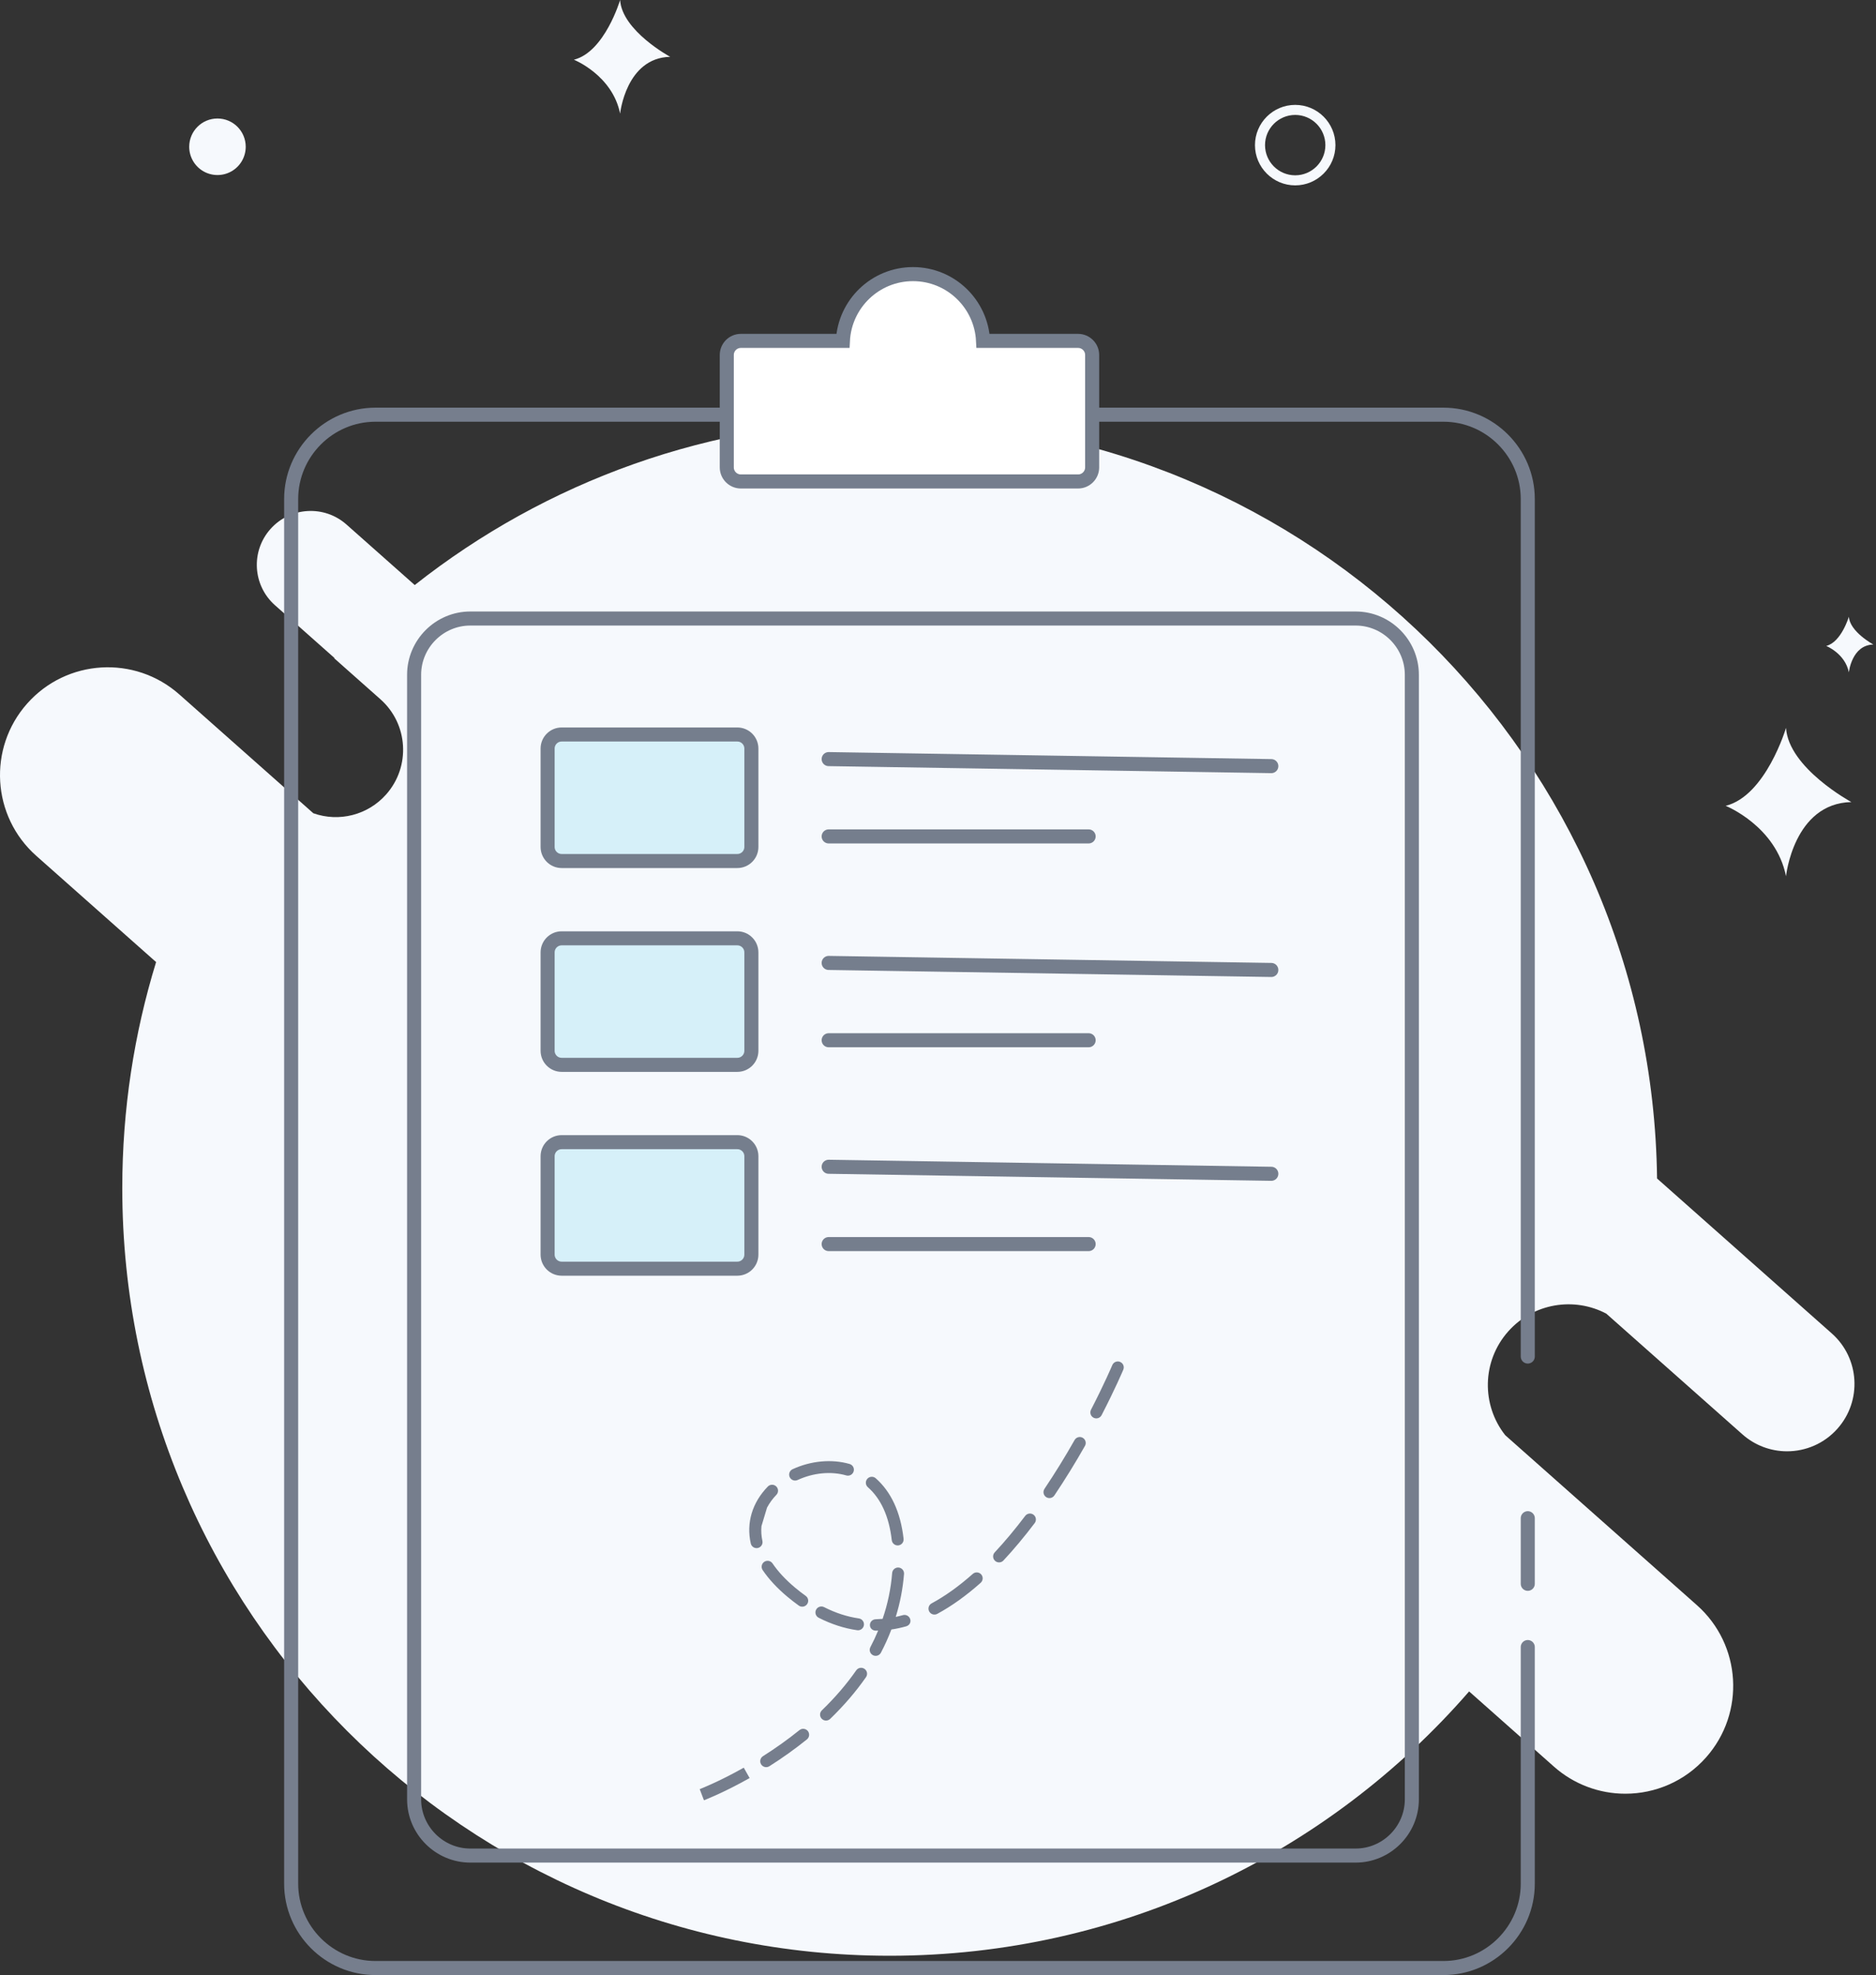 <?xml version="1.0" encoding="UTF-8"?>
<svg width="267px" height="281px" viewBox="0 0 267 281" version="1.1" xmlns="http://www.w3.org/2000/svg" xmlns:xlink="http://www.w3.org/1999/xlink">
    <rect x="0" y="0" width="267" height="281" fill="#333333" stroke="none"/>
    <!-- Generator: Sketch 44 (41411) - http://www.bohemiancoding.com/sketch -->
    <title>empty</title>
    <desc>Created with Sketch.</desc>
    <defs></defs>
    <g id="Page-1" stroke="none" stroke-width="1" fill="none" fill-rule="evenodd">
        <g id="5列表页-数据为空-" transform="translate(-242, -328)">
            <g id="empty" transform="translate(242, 328)">
                <g id="Group-3" transform="translate(0, 59)" fill="#F6F9FD">
                    <path d="M260.71,130.715 L235.84,108.67 C235.112,48.972 186.501,0.798 126.63,0.798 C101.102,0.798 77.624,9.561 59.027,24.236 L49.313,15.625 C46.141,12.815 41.293,13.107 38.482,16.277 C35.671,19.448 35.964,24.297 39.135,27.108 L47.609,34.62 L47.571,34.659 L54.145,40.487 C58.108,44.001 58.474,50.061 54.96,54.026 C52.374,56.949 48.271,58.009 44.592,56.703 L25.522,39.799 C19.181,34.179 9.484,34.761 3.861,41.104 C-1.76,47.445 -1.175,57.143 5.166,62.764 L22.216,77.878 C19.088,88.041 17.403,98.836 17.403,110.026 C17.403,170.35 66.306,219.253 126.63,219.253 C159.553,219.253 189.068,204.684 209.092,181.645 L221.154,192.337 C223.957,194.828 227.577,196.202 231.326,196.199 C235.564,196.199 239.783,194.452 242.814,191.033 C248.436,184.692 247.852,174.994 241.511,169.373 L214.231,145.193 C210.839,140.901 210.892,134.672 214.647,130.436 C218.233,126.388 224.031,125.481 228.611,127.894 L247.986,145.068 C249.737,146.626 252,147.485 254.344,147.482 C256.992,147.482 259.629,146.391 261.524,144.253 C265.038,140.289 264.673,134.229 260.71,130.715" id="Fill-1"></path>
                </g>
                <path d="M217.439,234.333 L217.439,268 C217.439,274.6 212.039,280 205.439,280 L53.439,280 C46.839,280 41.439,274.6 41.439,268 L41.439,71 C41.439,64.4 46.839,59 53.439,59 L205.439,59 C212.039,59 217.439,64.4 217.439,71 L217.439,193" id="Stroke-4" stroke="#767E8D" stroke-width="2" stroke-linecap="round" stroke-linejoin="round"></path>
                <path d="M217.439,216 L217.439,225.333" id="Stroke-6" stroke="#767E8D" stroke-width="2" stroke-linecap="round" stroke-linejoin="round"></path>
                <path d="M153.439,48.5 L139.914,48.5 C139.652,43.211 135.293,39 129.939,39 C124.585,39 120.226,43.211 119.964,48.5 L105.439,48.5 C104.339,48.5 103.439,49.4 103.439,50.5 L103.439,66.5 C103.439,67.6 104.339,68.5 105.439,68.5 L153.439,68.5 C154.539,68.5 155.439,67.6 155.439,66.5 L155.439,50.5 C155.439,49.4 154.539,48.5 153.439,48.5" id="Fill-8" fill="#FFFFFF"></path>
                <path d="M153.439,48.5 L139.914,48.5 C139.652,43.211 135.293,39 129.939,39 C124.585,39 120.226,43.211 119.964,48.5 L105.439,48.5 C104.339,48.5 103.439,49.4 103.439,50.5 L103.439,66.5 C103.439,67.6 104.339,68.5 105.439,68.5 L153.439,68.5 C154.539,68.5 155.439,67.6 155.439,66.5 L155.439,50.5 C155.439,49.4 154.539,48.5 153.439,48.5 Z" id="Stroke-10" stroke="#757E8D" stroke-width="2"></path>
                <path d="M192.939,264 L66.939,264 C62.539,264 58.939,260.4 58.939,256 L58.939,96 C58.939,91.6 62.539,88 66.939,88 L192.939,88 C197.339,88 200.939,91.6 200.939,96 L200.939,256 C200.939,260.4 197.339,264 192.939,264 Z" id="Stroke-12" stroke="#767E8D" stroke-width="2" stroke-linecap="round" stroke-linejoin="round"></path>
                <path d="M104.939,122.5 L79.939,122.5 C78.835,122.5 77.939,121.604 77.939,120.5 L77.939,106.5 C77.939,105.396 78.835,104.5 79.939,104.5 L104.939,104.5 C106.043,104.5 106.939,105.396 106.939,106.5 L106.939,120.5 C106.939,121.604 106.043,122.5 104.939,122.5" id="Fill-14" fill="#D6F0F9"></path>
                <path d="M104.939,122.5 L79.939,122.5 C78.835,122.5 77.939,121.604 77.939,120.5 L77.939,106.5 C77.939,105.396 78.835,104.5 79.939,104.5 L104.939,104.5 C106.043,104.5 106.939,105.396 106.939,106.5 L106.939,120.5 C106.939,121.604 106.043,122.5 104.939,122.5 Z" id="Stroke-16" stroke="#757E8D" stroke-width="2"></path>
                <path d="M117.939,108 L180.939,109" id="Stroke-18" stroke="#757E8D" stroke-width="2" stroke-linecap="round" stroke-linejoin="round"></path>
                <path d="M117.939,119 L154.939,119" id="Stroke-20" stroke="#757E8D" stroke-width="2" stroke-linecap="round" stroke-linejoin="round"></path>
                <path d="M26.929,20.882 C26.929,22.319 27.696,23.647 28.94,24.366 C30.184,25.084 31.718,25.084 32.963,24.366 C34.207,23.647 34.973,22.319 34.973,20.882 C34.973,18.661 33.173,16.86 30.951,16.86 C28.73,16.86 26.929,18.661 26.929,20.882 L26.929,20.882 Z" id="Fill-22" fill="#F6F9FD"></path>
                <path d="M184.338,16.352 C181.967,16.355 180.046,18.276 180.044,20.647 C180.046,23.018 181.967,24.94 184.338,24.943 C186.709,24.94 188.631,23.019 188.634,20.647 C188.631,18.276 186.709,16.355 184.338,16.352 M184.338,26.374 C181.181,26.374 178.612,23.806 178.612,20.648 C178.612,17.49 181.181,14.922 184.338,14.922 C187.496,14.922 190.065,17.491 190.065,20.648 C190.065,23.805 187.496,26.374 184.338,26.374" id="Fill-24" fill="#F6F9FD"></path>
                <path d="M263.138,87.741 C263.138,87.741 262.065,91.364 259.917,91.901 C259.917,91.901 262.601,92.974 263.138,95.657 C263.138,95.657 263.539,91.766 266.625,91.7 C266.625,91.699 263.273,89.888 263.138,87.741 M254.193,103.556 C254.193,103.556 251.33,113.218 245.606,114.649 C245.606,114.649 252.762,117.511 254.193,124.667 C254.193,124.667 255.266,114.291 263.495,114.112 C263.495,114.112 254.551,109.282 254.193,103.556" id="Fill-26" fill="#F6F9FD"></path>
                <path d="M88.257,0 C88.257,0 86.065,7.399 81.68,8.496 C81.68,8.496 87.161,10.688 88.257,16.169 C88.257,16.169 89.079,8.221 95.382,8.084 C95.382,8.084 88.531,4.384 88.257,0" id="Fill-28" fill="#F6F9FD"></path>
                <path d="M159.419,193.763 C159.212,193.676 158.979,193.675 158.771,193.76 C158.562,193.845 158.397,194.008 158.309,194.216 C158.298,194.241 157.204,196.83 155.277,200.564 C155.063,200.98 155.226,201.491 155.642,201.705 C156.059,201.92 156.569,201.757 156.784,201.341 C158.744,197.543 159.827,194.979 159.872,194.872 C160.054,194.441 159.851,193.945 159.419,193.763 L159.419,193.763 Z M154.096,204.56 C153.9,204.449 153.669,204.42 153.452,204.479 C153.235,204.539 153.051,204.682 152.94,204.878 C151.604,207.238 150.179,209.547 148.669,211.8 C148.489,212.051 148.459,212.38 148.593,212.659 C148.726,212.937 149,213.121 149.308,213.14 C149.615,213.158 149.909,213.007 150.074,212.746 C151.608,210.457 153.056,208.112 154.414,205.714 C154.525,205.519 154.555,205.288 154.494,205.071 C154.435,204.855 154.291,204.671 154.096,204.56 L154.096,204.56 Z M147.098,215.508 C146.919,215.372 146.693,215.313 146.47,215.344 C146.247,215.375 146.046,215.493 145.911,215.673 C144.472,217.575 143.008,219.326 141.559,220.878 C141.253,221.221 141.277,221.746 141.613,222.061 C141.949,222.375 142.475,222.364 142.797,222.035 C144.286,220.441 145.789,218.645 147.263,216.695 C147.398,216.516 147.457,216.29 147.427,216.067 C147.396,215.845 147.277,215.643 147.098,215.508 L147.098,215.508 Z M138.436,223.936 C136.48,225.674 134.514,227.081 132.591,228.119 C132.179,228.342 132.025,228.856 132.247,229.268 C132.47,229.68 132.984,229.834 133.397,229.611 C135.434,228.511 137.507,227.028 139.561,225.203 C139.796,225.004 139.904,224.694 139.846,224.392 C139.785,224.09 139.567,223.844 139.274,223.749 C138.982,223.655 138.66,223.726 138.436,223.936 L138.436,223.936 Z M128.505,229.793 C128.165,229.888 127.826,229.971 127.485,230.042 C128.105,228.055 128.499,226.005 128.664,223.93 C128.681,223.705 128.609,223.483 128.463,223.312 C128.316,223.141 128.108,223.035 127.885,223.018 C127.419,222.985 127.014,223.333 126.975,223.798 C126.798,226.021 126.342,228.214 125.615,230.323 C125.288,230.351 124.962,230.37 124.638,230.378 C124.17,230.389 123.8,230.754 123.811,231.222 C123.822,231.682 124.199,232 124.657,232 L124.678,232 C124.779,232 124.882,231.992 124.982,231.989 C124.648,232.795 124.277,233.585 123.871,234.357 C123.664,234.769 123.825,235.271 124.232,235.486 C124.641,235.701 125.146,235.552 125.369,235.149 C125.934,234.075 126.434,232.969 126.864,231.835 C127.573,231.731 128.275,231.58 128.966,231.385 C129.416,231.258 129.679,230.835 129.551,230.384 C129.425,229.932 128.957,229.668 128.505,229.793 L128.505,229.793 Z M122.116,231.946 C122.561,231.946 122.93,231.601 122.961,231.158 C122.993,230.714 122.676,230.322 122.235,230.259 C120.574,230.02 118.91,229.479 117.288,228.652 C116.871,228.44 116.36,228.605 116.148,229.022 C115.935,229.439 116.101,229.95 116.518,230.163 C118.306,231.074 120.148,231.672 121.993,231.937 C122.034,231.943 122.075,231.946 122.116,231.946 L122.116,231.946 Z M108.773,222.207 C108.385,222.47 108.284,222.996 108.546,223.384 C109.426,224.683 110.613,225.963 112.075,227.184 C112.596,227.62 113.134,228.036 113.686,228.432 C114.066,228.704 114.596,228.616 114.868,228.235 C115.141,227.853 115.052,227.324 114.671,227.052 C114.153,226.681 113.65,226.291 113.162,225.883 C111.821,224.763 110.741,223.602 109.95,222.433 C109.688,222.047 109.16,221.945 108.773,222.207 L108.773,222.207 Z M108.51,219.239 C108.356,218.547 108.31,217.835 108.374,217.129 L109.166,214.497 C109.523,213.829 109.972,213.215 110.5,212.673 C110.82,212.336 110.811,211.805 110.478,211.481 C110.146,211.157 109.614,211.161 109.286,211.49 C107.054,213.78 106.19,216.665 106.856,219.612 C106.966,220.061 107.415,220.339 107.865,220.238 C108.316,220.136 108.604,219.692 108.51,219.239 L108.51,219.239 Z M113.164,210.645 C113.283,210.645 113.403,210.62 113.519,210.567 C115.764,209.532 118.289,209.294 120.447,209.915 C120.898,210.044 121.367,209.784 121.496,209.334 C121.626,208.885 121.365,208.415 120.915,208.285 C118.372,207.555 115.418,207.826 112.81,209.028 C112.447,209.194 112.25,209.59 112.335,209.979 C112.421,210.369 112.766,210.646 113.164,210.645 L113.164,210.645 Z M126.917,219.108 C126.945,219.414 127.137,219.68 127.417,219.805 C127.698,219.929 128.024,219.892 128.27,219.707 C128.516,219.523 128.642,219.22 128.601,218.916 C128.169,215.137 126.829,212.238 124.617,210.299 C124.264,210.009 123.743,210.051 123.441,210.395 C123.141,210.739 123.166,211.261 123.499,211.573 C125.386,213.226 126.534,215.761 126.917,219.108 L126.917,219.108 Z M123.04,237.436 C122.655,237.169 122.128,237.263 121.86,237.647 C120.496,239.607 118.852,241.522 116.974,243.336 C116.637,243.661 116.627,244.198 116.952,244.534 C117.277,244.871 117.815,244.881 118.151,244.555 C120.109,242.664 121.825,240.666 123.252,238.615 C123.38,238.431 123.431,238.203 123.391,237.982 C123.351,237.761 123.225,237.564 123.04,237.436 L123.04,237.436 Z M113.782,246.15 C112.123,247.483 110.391,248.72 108.593,249.856 C108.197,250.107 108.079,250.631 108.33,251.026 C108.581,251.422 109.105,251.539 109.5,251.288 C111.353,250.117 113.138,248.842 114.846,247.469 C115.082,247.279 115.198,246.977 115.151,246.678 C115.105,246.379 114.901,246.127 114.619,246.018 C114.337,245.909 114.018,245.959 113.782,246.15 L113.782,246.15 Z M105.855,251.495 C102.258,253.522 99.611,254.538 99.585,254.548 L100.188,256.132 C100.299,256.09 102.971,255.067 106.688,252.971 L105.855,251.495 Z" id="Fill-30" fill="#767E8D"></path>
                <path d="M104.939,151.5 L79.939,151.5 C78.835,151.5 77.939,150.604 77.939,149.5 L77.939,135.5 C77.939,134.396 78.835,133.5 79.939,133.5 L104.939,133.5 C106.043,133.5 106.939,134.396 106.939,135.5 L106.939,149.5 C106.939,150.604 106.043,151.5 104.939,151.5" id="Fill-32" fill="#D6F0F9"></path>
                <path d="M104.939,151.5 L79.939,151.5 C78.835,151.5 77.939,150.604 77.939,149.5 L77.939,135.5 C77.939,134.396 78.835,133.5 79.939,133.5 L104.939,133.5 C106.043,133.5 106.939,134.396 106.939,135.5 L106.939,149.5 C106.939,150.604 106.043,151.5 104.939,151.5 Z" id="Stroke-34" stroke="#757E8D" stroke-width="2"></path>
                <path d="M117.939,137 L180.939,138" id="Stroke-36" stroke="#757E8D" stroke-width="2" stroke-linecap="round" stroke-linejoin="round"></path>
                <path d="M117.939,148 L154.939,148" id="Stroke-38" stroke="#757E8D" stroke-width="2" stroke-linecap="round" stroke-linejoin="round"></path>
                <path d="M104.939,180.5 L79.939,180.5 C78.835,180.5 77.939,179.604 77.939,178.5 L77.939,164.5 C77.939,163.396 78.835,162.5 79.939,162.5 L104.939,162.5 C106.043,162.5 106.939,163.396 106.939,164.5 L106.939,178.5 C106.939,179.604 106.043,180.5 104.939,180.5" id="Fill-40" fill="#D6F0F9"></path>
                <path d="M104.939,180.5 L79.939,180.5 C78.835,180.5 77.939,179.604 77.939,178.5 L77.939,164.5 C77.939,163.396 78.835,162.5 79.939,162.5 L104.939,162.5 C106.043,162.5 106.939,163.396 106.939,164.5 L106.939,178.5 C106.939,179.604 106.043,180.5 104.939,180.5 Z" id="Stroke-42" stroke="#757E8D" stroke-width="2"></path>
                <path d="M117.939,166 L180.939,167" id="Stroke-44" stroke="#757E8D" stroke-width="2" stroke-linecap="round" stroke-linejoin="round"></path>
                <path d="M117.939,177 L154.939,177" id="Stroke-46" stroke="#757E8D" stroke-width="2" stroke-linecap="round" stroke-linejoin="round"></path>
            </g>
        </g>
    </g>
</svg>